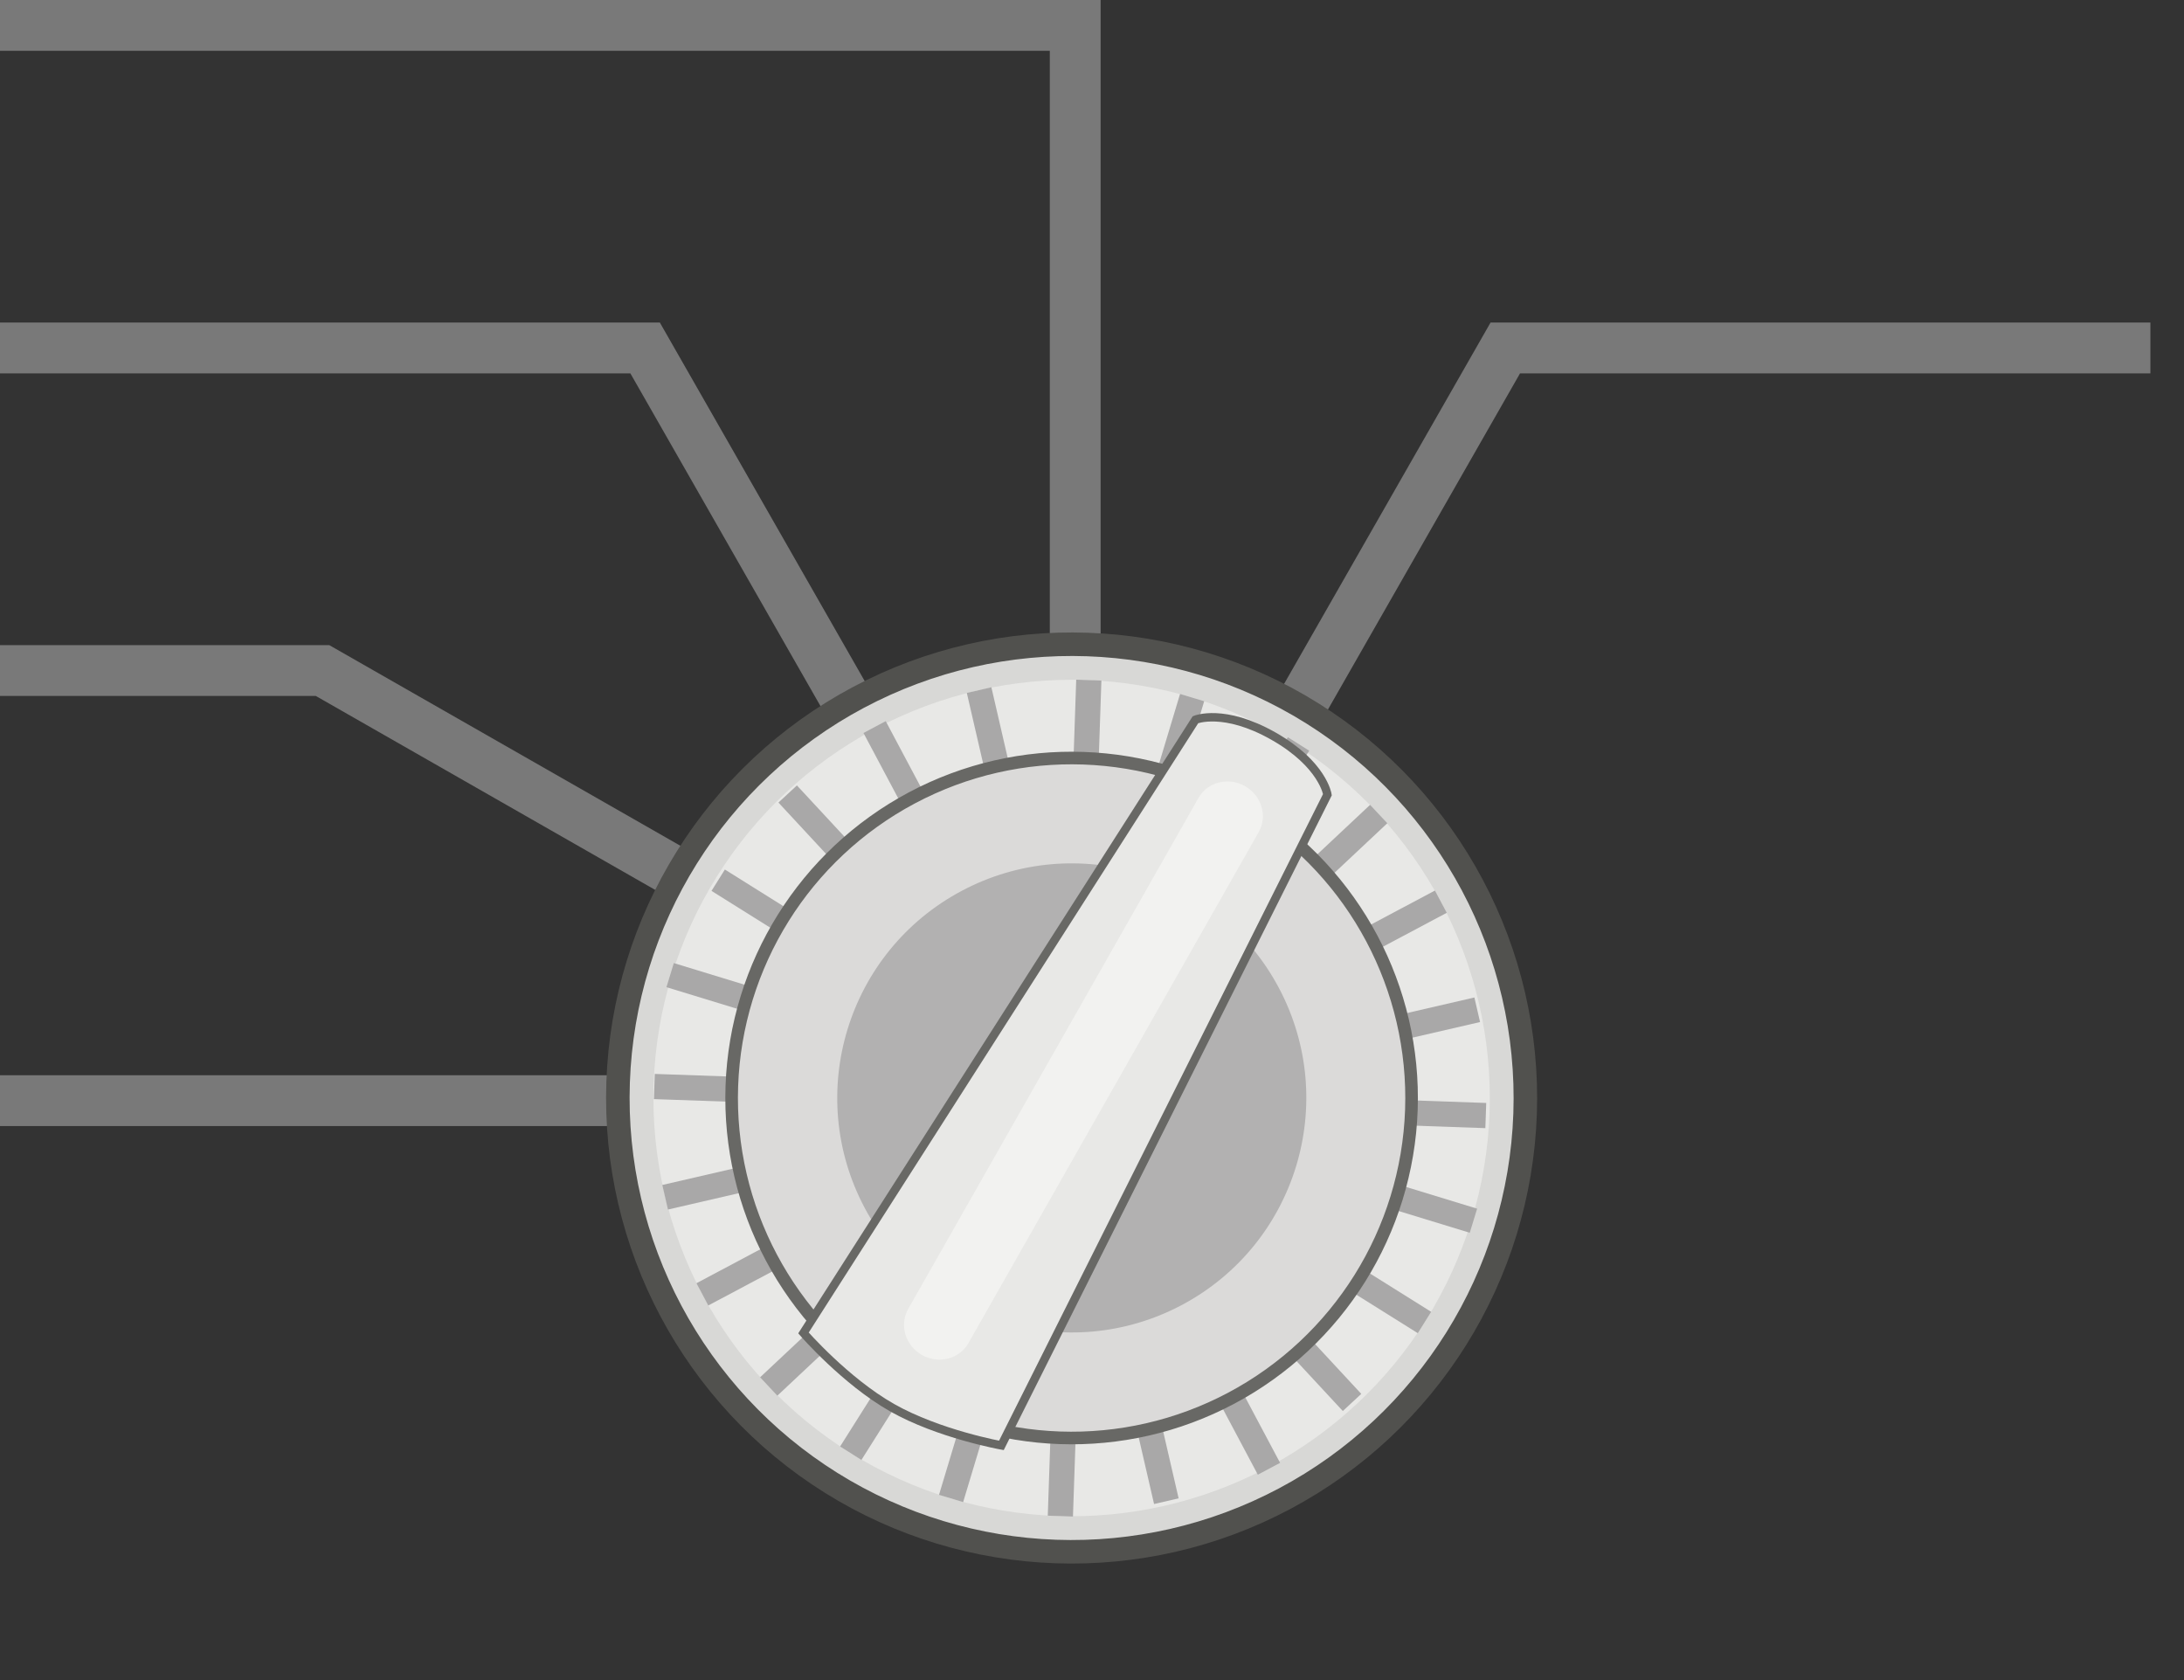 <?xml version="1.0" encoding="UTF-8" standalone="no"?>
<!-- Generator: Adobe Illustrator 17.0.0, SVG Export Plug-In . SVG Version: 6.00 Build 0)  -->

<svg
   version="1.1"
   x="0px"
   y="0px"
   width="130"
   height="100"
   viewBox="0 0 130 100"
   xml:space="preserve"
   id="svg297"
   sodipodi:docname="sw5.svg"
   inkscape:version="1.1 (c68e22c387, 2021-05-23)"
   xmlns:inkscape="http://www.inkscape.org/namespaces/inkscape"
   xmlns:sodipodi="http://sodipodi.sourceforge.net/DTD/sodipodi-0.dtd"
   xmlns="http://www.w3.org/2000/svg"
   xmlns:svg="http://www.w3.org/2000/svg"><rect x="0" y="0" width="130" height="100" fill="#333333" stroke="none"/><defs
   id="defs301" /><sodipodi:namedview
   id="namedview299"
   pagecolor="#ffffff"
   bordercolor="#666666"
   borderopacity="1.0"
   inkscape:pageshadow="2"
   inkscape:pageopacity="0.0"
   inkscape:pagecheckerboard="0"
   showgrid="false"
   inkscape:zoom="3.3967268"
   inkscape:cx="2.9440107"
   inkscape:cy="41.068949"
   inkscape:window-width="1920"
   inkscape:window-height="1017"
   inkscape:window-x="-8"
   inkscape:window-y="-8"
   inkscape:window-maximized="1"
   inkscape:current-layer="svg297"
   fit-margin-top="0"
   fit-margin-left="0"
   fit-margin-right="0"
   fit-margin-bottom="0" />

<g
   id="Layer_1"
   transform="translate(36.076,37.645)">
</g>
<circle
   r="12.094"
   cy="65.512"
   cx="64"
   id="path4564"
   style="fill:none;fill-opacity:1;stroke:#000000;stroke-width:3.024;stroke-linejoin:miter;stroke-miterlimit:4;stroke-dasharray:none;stroke-dashoffset:0;stroke-opacity:1" /><path
   sodipodi:nodetypes="ccc"
   inkscape:connector-curvature="0"
   id="path4568"
   d="M 64,65.512 H 12 0"
   style="fill:none;stroke:#797979;stroke-width:3.024;stroke-linecap:butt;stroke-linejoin:miter;stroke-miterlimit:4;stroke-dasharray:none;stroke-opacity:1" /><path
   sodipodi:nodetypes="ccc"
   style="fill:none;stroke:#797979;stroke-width:3.024;stroke-linecap:butt;stroke-linejoin:miter;stroke-miterlimit:4;stroke-dasharray:none;stroke-opacity:1"
   d="M 64,65.512 V 1.512 H 0"
   id="path4586"
   inkscape:connector-curvature="0" /><path
   sodipodi:nodetypes="ccc"
   inkscape:connector-curvature="0"
   id="path4588"
   d="M 64,65.512 38.4,20.712 H 0"
   style="fill:none;stroke:#797979;stroke-width:3.024;stroke-linecap:butt;stroke-linejoin:miter;stroke-miterlimit:4;stroke-dasharray:none;stroke-opacity:1" /><path
   sodipodi:nodetypes="ccc"
   style="fill:none;stroke:#797979;stroke-width:3.024;stroke-linecap:butt;stroke-linejoin:miter;stroke-miterlimit:4;stroke-dasharray:none;stroke-opacity:1"
   d="M 64,65.512 19.2,39.912 H 0"
   id="path4590"
   inkscape:connector-curvature="0" /><path
   style="fill:none;stroke:#797979;stroke-width:3.024;stroke-linecap:butt;stroke-linejoin:miter;stroke-miterlimit:4;stroke-dasharray:none;stroke-opacity:1"
   d="M 64,65.512 89.6,20.712 h 38.4"
   id="path4594"
   inkscape:connector-curvature="0"
   sodipodi:nodetypes="ccc" /><g
   id="MISC_x5F_UI_x5F_SWITCH_x5F_L"
   transform="rotate(62,14.422,76.553)">
	<g
   id="g293">
		<circle
   style="fill:#d8d8d6"
   cx="27.71"
   cy="27.698"
   r="27.01"
   id="circle231" />
		<circle
   style="fill:none;stroke:#51514e;stroke-width:1.4;stroke-miterlimit:10"
   cx="27.71"
   cy="27.71"
   r="27.01"
   id="circle233" />
		<circle
   style="fill:#e8e8e6"
   cx="27.71"
   cy="27.71"
   r="24.893"
   id="circle235" />
		<g
   id="g279">
			<g
   id="g249">
				<g
   id="g241">
					
						<line
   style="fill:none;stroke:#a9a8a8;stroke-width:1.5;stroke-miterlimit:10"
   x1="2.71"
   y1="27.698"
   x2="52.71"
   y2="27.698"
   id="line237" />
					
						<line
   style="fill:none;stroke:#a9a8a8;stroke-width:1.5;stroke-miterlimit:10"
   x1="27.71"
   y1="52.603"
   x2="27.71"
   y2="2.817"
   id="line239" />
				</g>
				<g
   id="g247">
					
						<line
   style="fill:none;stroke:#a9a8a8;stroke-width:1.5;stroke-miterlimit:10"
   x1="10.033"
   y1="45.376"
   x2="45.388"
   y2="10.02"
   id="line243" />
					
						<line
   style="fill:none;stroke:#a9a8a8;stroke-width:1.5;stroke-miterlimit:10"
   x1="45.388"
   y1="45.235"
   x2="10.033"
   y2="10.186"
   id="line245" />
				</g>
			</g>
			<g
   id="g263">
				<g
   id="g255">
					
						<line
   style="fill:none;stroke:#a9a8a8;stroke-width:1.5;stroke-miterlimit:10"
   x1="3.798"
   y1="34.137"
   x2="51.546"
   y2="21.478"
   id="line251" />
					
						<line
   style="fill:none;stroke:#a9a8a8;stroke-width:1.5;stroke-miterlimit:10"
   x1="34.407"
   y1="51.69"
   x2="21.367"
   y2="3.634"
   id="line253" />
				</g>
				<g
   id="g261">
					
						<line
   style="fill:none;stroke:#a9a8a8;stroke-width:1.5;stroke-miterlimit:10"
   x1="15.446"
   y1="49.318"
   x2="40.206"
   y2="6.432"
   id="line257" />
					
						<line
   style="fill:none;stroke:#a9a8a8;stroke-width:1.5;stroke-miterlimit:10"
   x1="49.369"
   y1="39.984"
   x2="6.229"
   y2="15.129"
   id="line259" />
				</g>
			</g>
			<g
   id="g277">
				<g
   id="g269">
					
						<line
   style="fill:none;stroke:#a9a8a8;stroke-width:1.5;stroke-miterlimit:10"
   x1="6.387"
   y1="40.198"
   x2="49.369"
   y2="15.437"
   id="line265" />
					
						<line
   style="fill:none;stroke:#a9a8a8;stroke-width:1.5;stroke-miterlimit:10"
   x1="40.206"
   y1="49.243"
   x2="15.446"
   y2="5.89"
   id="line267" />
				</g>
				<g
   id="g275">
					
						<line
   style="fill:none;stroke:#a9a8a8;stroke-width:1.5;stroke-miterlimit:10"
   x1="21.567"
   y1="51.846"
   x2="34.407"
   y2="3.926"
   id="line271" />
					
						<line
   style="fill:none;stroke:#a9a8a8;stroke-width:1.5;stroke-miterlimit:10"
   x1="51.546"
   y1="33.997"
   x2="3.687"
   y2="21.173"
   id="line273" />
				</g>
			</g>
		</g>
		<circle
   style="fill:#dbdad9;stroke:#686865;stroke-width:0.75;stroke-miterlimit:10"
   cx="27.71"
   cy="27.71"
   r="20.237"
   id="circle281" />
		<circle
   style="fill:#b2b1b1"
   cx="27.71"
   cy="27.698"
   r="13.958"
   id="circle283" />
		<g
   id="g291">
			<path
   style="fill:#e8e8e6"
   d="m 43.956,41.031 c 0,0 -2.343,2.981 -5.044,4.695 -2.701,1.714 -6.396,2.565 -6.396,2.565 L 11.241,10.552 c 0,0 0.181,-1.823 3.041,-3.638 2.86,-1.815 4.586,-1.202 4.586,-1.202 z"
   id="path285" />
			<path
   style="fill:#f2f2f0"
   d="m 37.711,39.987 c 0.584,0.921 0.279,2.161 -0.682,2.771 v 0 c -0.961,0.61 -2.214,0.358 -2.798,-0.563 L 15.483,12.653 c -0.584,-0.921 -0.279,-2.161 0.682,-2.771 v 0 c 0.961,-0.61 2.214,-0.358 2.798,0.563 z"
   id="path287" />
			<path
   style="fill:none;stroke:#686865;stroke-width:0.5;stroke-miterlimit:10"
   d="m 44.004,41.107 c 0,0 -2.343,2.981 -5.044,4.695 -2.701,1.714 -6.396,2.565 -6.396,2.565 L 11.289,10.628 c 0,0 0.181,-1.823 3.041,-3.638 2.86,-1.815 4.586,-1.202 4.586,-1.202 z"
   id="path289" />
		</g>
	</g>
</g></svg>
